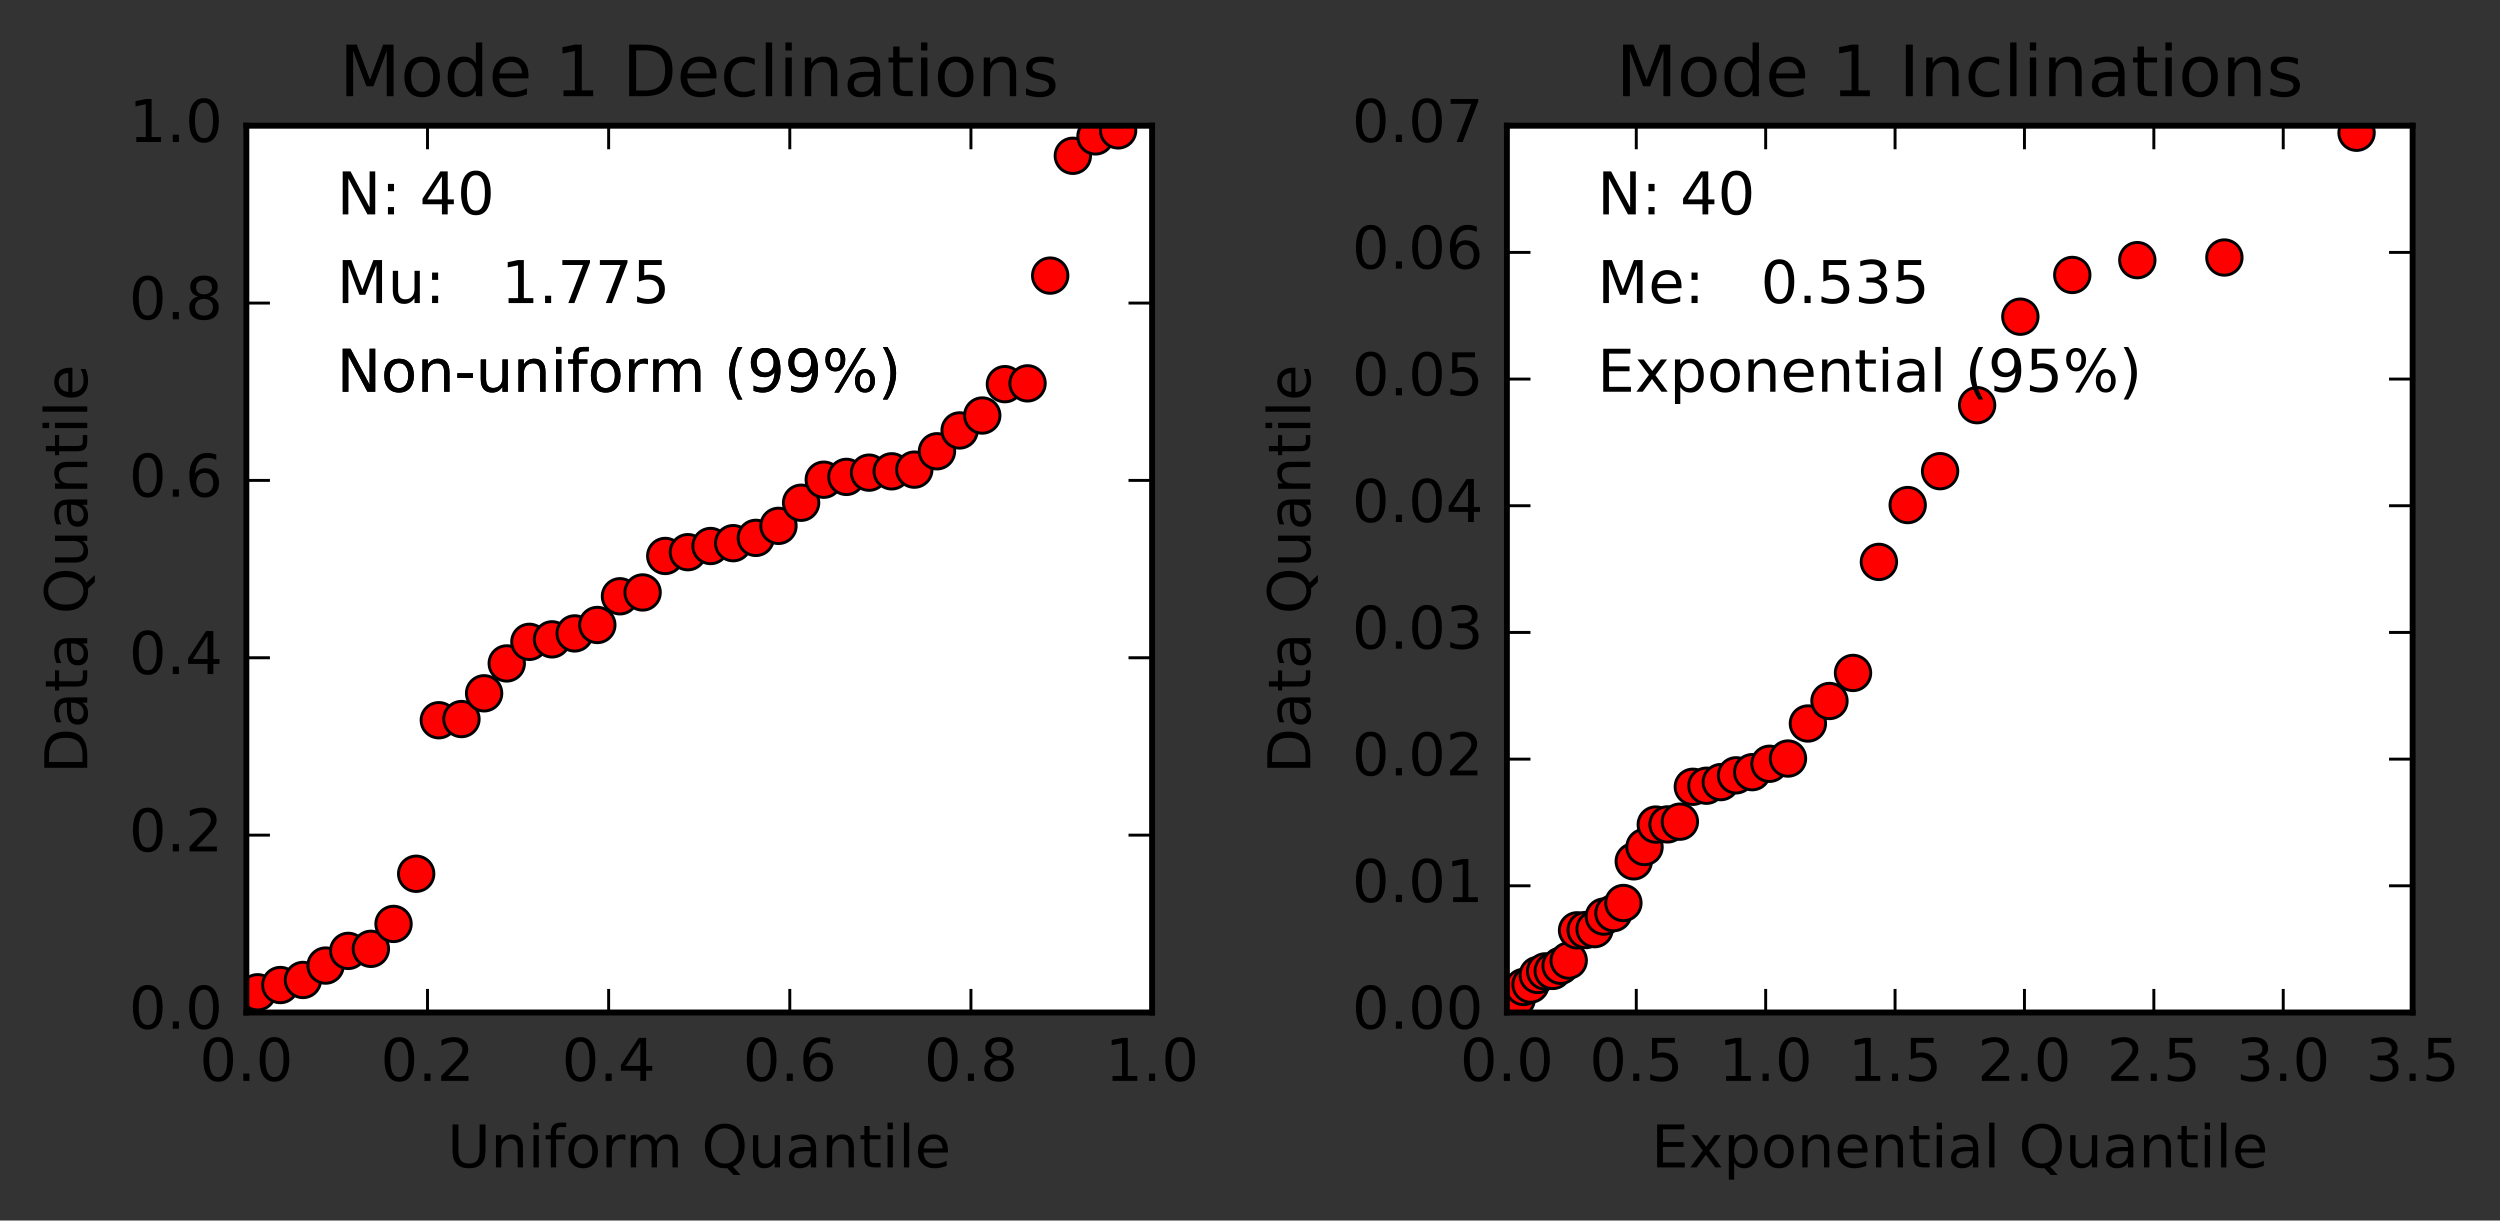 <?xml version="1.0" encoding="utf-8" standalone="no"?>
<!DOCTYPE svg PUBLIC "-//W3C//DTD SVG 1.1//EN"
  "http://www.w3.org/Graphics/SVG/1.1/DTD/svg11.dtd">
<!-- Created with matplotlib (http://matplotlib.org/) -->
<svg height="207pt" version="1.1" viewBox="0 0 424 207" width="424pt" xmlns="http://www.w3.org/2000/svg" xmlns:xlink="http://www.w3.org/1999/xlink">
 <rect x="0" y="0" width="424" height="207" fill="#333333" stroke="none"/>
 <defs>
  <style type="text/css">
*{stroke-linecap:butt;stroke-linejoin:round;stroke-miterlimit:100000;}
  </style>
 </defs>
 <g id="figure_1">
  <g id="patch_1">
   <path d="M 0 207.274 
L 424.333 207.274 
L 424.333 0 
L 0 0 
z
" style="fill:none;"/>
  </g>
  <g id="axes_1">
   <g id="patch_2">
    <path d="M 41.781 171.718 
L 195.394 171.718 
L 195.394 21.318 
L 41.781 21.318 
z
" style="fill:#ffffff;"/>
   </g>
   <g id="line2d_1">
    <defs>
     <path d="M 0 3 
C 0.796 3 1.559 2.684 2.121 2.121 
C 2.684 1.559 3 0.796 3 0 
C 3 -0.796 2.684 -1.559 2.121 -2.121 
C 1.559 -2.684 0.796 -3 0 -3 
C -0.796 -3 -1.559 -2.684 -2.121 -2.121 
C -2.684 -1.559 -3 -0.796 -3 0 
C -3 0.796 -2.684 1.559 -2.121 2.121 
C -1.559 2.684 -0.796 3 0 3 
z
" id="m0dc2ec64bc" style="stroke:#000000;stroke-width:0.5;"/>
    </defs>
    <g clip-path="url(#p4d003f97e8)">
     <use style="fill:#ff0000;stroke:#000000;stroke-width:0.5;" x="39.861" xlink:href="#m0dc2ec64bc" y="169.282"/>
     <use style="fill:#ff0000;stroke:#000000;stroke-width:0.5;" x="43.701" xlink:href="#m0dc2ec64bc" y="168.289"/>
     <use style="fill:#ff0000;stroke:#000000;stroke-width:0.5;" x="47.542" xlink:href="#m0dc2ec64bc" y="167.061"/>
     <use style="fill:#ff0000;stroke:#000000;stroke-width:0.5;" x="51.382" xlink:href="#m0dc2ec64bc" y="166.203"/>
     <use style="fill:#ff0000;stroke:#000000;stroke-width:0.5;" x="55.222" xlink:href="#m0dc2ec64bc" y="163.761"/>
     <use style="fill:#ff0000;stroke:#000000;stroke-width:0.5;" x="59.063" xlink:href="#m0dc2ec64bc" y="161.272"/>
     <use style="fill:#ff0000;stroke:#000000;stroke-width:0.5;" x="62.903" xlink:href="#m0dc2ec64bc" y="160.923"/>
     <use style="fill:#ff0000;stroke:#000000;stroke-width:0.5;" x="66.743" xlink:href="#m0dc2ec64bc" y="156.698"/>
     <use style="fill:#ff0000;stroke:#000000;stroke-width:0.5;" x="70.584" xlink:href="#m0dc2ec64bc" y="148.191"/>
     <use style="fill:#ff0000;stroke:#000000;stroke-width:0.5;" x="74.424" xlink:href="#m0dc2ec64bc" y="122.152"/>
     <use style="fill:#ff0000;stroke:#000000;stroke-width:0.5;" x="78.264" xlink:href="#m0dc2ec64bc" y="121.952"/>
     <use style="fill:#ff0000;stroke:#000000;stroke-width:0.5;" x="82.105" xlink:href="#m0dc2ec64bc" y="117.585"/>
     <use style="fill:#ff0000;stroke:#000000;stroke-width:0.5;" x="85.945" xlink:href="#m0dc2ec64bc" y="112.517"/>
     <use style="fill:#ff0000;stroke:#000000;stroke-width:0.5;" x="89.785" xlink:href="#m0dc2ec64bc" y="108.857"/>
     <use style="fill:#ff0000;stroke:#000000;stroke-width:0.5;" x="93.625" xlink:href="#m0dc2ec64bc" y="108.435"/>
     <use style="fill:#ff0000;stroke:#000000;stroke-width:0.5;" x="97.466" xlink:href="#m0dc2ec64bc" y="107.428"/>
     <use style="fill:#ff0000;stroke:#000000;stroke-width:0.5;" x="101.306" xlink:href="#m0dc2ec64bc" y="105.998"/>
     <use style="fill:#ff0000;stroke:#000000;stroke-width:0.5;" x="105.146" xlink:href="#m0dc2ec64bc" y="101.13"/>
     <use style="fill:#ff0000;stroke:#000000;stroke-width:0.5;" x="108.987" xlink:href="#m0dc2ec64bc" y="100.479"/>
     <use style="fill:#ff0000;stroke:#000000;stroke-width:0.5;" x="112.827" xlink:href="#m0dc2ec64bc" y="94.291"/>
     <use style="fill:#ff0000;stroke:#000000;stroke-width:0.5;" x="116.667" xlink:href="#m0dc2ec64bc" y="93.65"/>
     <use style="fill:#ff0000;stroke:#000000;stroke-width:0.5;" x="120.508" xlink:href="#m0dc2ec64bc" y="92.604"/>
     <use style="fill:#ff0000;stroke:#000000;stroke-width:0.5;" x="124.348" xlink:href="#m0dc2ec64bc" y="92.121"/>
     <use style="fill:#ff0000;stroke:#000000;stroke-width:0.5;" x="128.188" xlink:href="#m0dc2ec64bc" y="91.225"/>
     <use style="fill:#ff0000;stroke:#000000;stroke-width:0.5;" x="132.029" xlink:href="#m0dc2ec64bc" y="89.186"/>
     <use style="fill:#ff0000;stroke:#000000;stroke-width:0.5;" x="135.869" xlink:href="#m0dc2ec64bc" y="85.265"/>
     <use style="fill:#ff0000;stroke:#000000;stroke-width:0.5;" x="139.709" xlink:href="#m0dc2ec64bc" y="81.358"/>
     <use style="fill:#ff0000;stroke:#000000;stroke-width:0.5;" x="143.55" xlink:href="#m0dc2ec64bc" y="80.882"/>
     <use style="fill:#ff0000;stroke:#000000;stroke-width:0.5;" x="147.39" xlink:href="#m0dc2ec64bc" y="80.16"/>
     <use style="fill:#ff0000;stroke:#000000;stroke-width:0.5;" x="151.23" xlink:href="#m0dc2ec64bc" y="79.936"/>
     <use style="fill:#ff0000;stroke:#000000;stroke-width:0.5;" x="155.07" xlink:href="#m0dc2ec64bc" y="79.651"/>
     <use style="fill:#ff0000;stroke:#000000;stroke-width:0.5;" x="158.911" xlink:href="#m0dc2ec64bc" y="76.536"/>
     <use style="fill:#ff0000;stroke:#000000;stroke-width:0.5;" x="162.751" xlink:href="#m0dc2ec64bc" y="73.002"/>
     <use style="fill:#ff0000;stroke:#000000;stroke-width:0.5;" x="166.591" xlink:href="#m0dc2ec64bc" y="70.471"/>
     <use style="fill:#ff0000;stroke:#000000;stroke-width:0.5;" x="170.432" xlink:href="#m0dc2ec64bc" y="65.154"/>
     <use style="fill:#ff0000;stroke:#000000;stroke-width:0.5;" x="174.272" xlink:href="#m0dc2ec64bc" y="65.019"/>
     <use style="fill:#ff0000;stroke:#000000;stroke-width:0.5;" x="178.112" xlink:href="#m0dc2ec64bc" y="46.743"/>
     <use style="fill:#ff0000;stroke:#000000;stroke-width:0.5;" x="181.953" xlink:href="#m0dc2ec64bc" y="26.422"/>
     <use style="fill:#ff0000;stroke:#000000;stroke-width:0.5;" x="185.793" xlink:href="#m0dc2ec64bc" y="23.133"/>
     <use style="fill:#ff0000;stroke:#000000;stroke-width:0.5;" x="189.633" xlink:href="#m0dc2ec64bc" y="22.115"/>
    </g>
   </g>
   <g id="patch_3">
    <path d="M 41.781 21.318 
L 195.394 21.318 
" style="fill:none;stroke:#000000;stroke-linecap:square;stroke-linejoin:miter;"/>
   </g>
   <g id="patch_4">
    <path d="M 195.394 171.718 
L 195.394 21.318 
" style="fill:none;stroke:#000000;stroke-linecap:square;stroke-linejoin:miter;"/>
   </g>
   <g id="patch_5">
    <path d="M 41.781 171.718 
L 195.394 171.718 
" style="fill:none;stroke:#000000;stroke-linecap:square;stroke-linejoin:miter;"/>
   </g>
   <g id="patch_6">
    <path d="M 41.781 171.718 
L 41.781 21.318 
" style="fill:none;stroke:#000000;stroke-linecap:square;stroke-linejoin:miter;"/>
   </g>
   <g id="matplotlib.axis_1">
    <g id="xtick_1">
     <g id="line2d_2">
      <defs>
       <path d="M 0 0 
L 0 -4 
" id="m7af2b5dcc2" style="stroke:#000000;stroke-width:0.5;"/>
      </defs>
      <g>
       <use style="stroke:#000000;stroke-width:0.5;" x="41.781" xlink:href="#m7af2b5dcc2" y="171.718"/>
      </g>
     </g>
     <g id="line2d_3">
      <defs>
       <path d="M 0 0 
L 0 4 
" id="m68ba3d06a8" style="stroke:#000000;stroke-width:0.5;"/>
      </defs>
      <g>
       <use style="stroke:#000000;stroke-width:0.5;" x="41.781" xlink:href="#m68ba3d06a8" y="21.318"/>
      </g>
     </g>
     <g id="text_1">
      <!-- 0.0 -->
      <defs>
       <path d="M 31.781 66.406 
Q 24.172 66.406 20.328 58.906 
Q 16.5 51.422 16.5 36.375 
Q 16.5 21.391 20.328 13.891 
Q 24.172 6.391 31.781 6.391 
Q 39.453 6.391 43.281 13.891 
Q 47.125 21.391 47.125 36.375 
Q 47.125 51.422 43.281 58.906 
Q 39.453 66.406 31.781 66.406 
M 31.781 74.219 
Q 44.047 74.219 50.516 64.516 
Q 56.984 54.828 56.984 36.375 
Q 56.984 17.969 50.516 8.266 
Q 44.047 -1.422 31.781 -1.422 
Q 19.531 -1.422 13.062 8.266 
Q 6.594 17.969 6.594 36.375 
Q 6.594 54.828 13.062 64.516 
Q 19.531 74.219 31.781 74.219 
" id="BitstreamVeraSans-Roman-30"/>
       <path d="M 10.688 12.406 
L 21 12.406 
L 21 0 
L 10.688 0 
z
" id="BitstreamVeraSans-Roman-2e"/>
      </defs>
      <g transform="translate(33.83 183.317)scale(0.1 -0.1)">
       <use xlink:href="#BitstreamVeraSans-Roman-30"/>
       <use x="63.623" xlink:href="#BitstreamVeraSans-Roman-2e"/>
       <use x="95.41" xlink:href="#BitstreamVeraSans-Roman-30"/>
      </g>
     </g>
    </g>
    <g id="xtick_2">
     <g id="line2d_4">
      <g>
       <use style="stroke:#000000;stroke-width:0.5;" x="72.504" xlink:href="#m7af2b5dcc2" y="171.718"/>
      </g>
     </g>
     <g id="line2d_5">
      <g>
       <use style="stroke:#000000;stroke-width:0.5;" x="72.504" xlink:href="#m68ba3d06a8" y="21.318"/>
      </g>
     </g>
     <g id="text_2">
      <!-- 0.2 -->
      <defs>
       <path d="M 19.188 8.297 
L 53.609 8.297 
L 53.609 0 
L 7.328 0 
L 7.328 8.297 
Q 12.938 14.109 22.625 23.891 
Q 32.328 33.688 34.812 36.531 
Q 39.547 41.844 41.422 45.531 
Q 43.312 49.219 43.312 52.781 
Q 43.312 58.594 39.234 62.25 
Q 35.156 65.922 28.609 65.922 
Q 23.969 65.922 18.812 64.312 
Q 13.672 62.703 7.812 59.422 
L 7.812 69.391 
Q 13.766 71.781 18.938 73 
Q 24.125 74.219 28.422 74.219 
Q 39.75 74.219 46.484 68.547 
Q 53.219 62.891 53.219 53.422 
Q 53.219 48.922 51.531 44.891 
Q 49.859 40.875 45.406 35.406 
Q 44.188 33.984 37.641 27.219 
Q 31.109 20.453 19.188 8.297 
" id="BitstreamVeraSans-Roman-32"/>
      </defs>
      <g transform="translate(64.552 183.317)scale(0.1 -0.1)">
       <use xlink:href="#BitstreamVeraSans-Roman-30"/>
       <use x="63.623" xlink:href="#BitstreamVeraSans-Roman-2e"/>
       <use x="95.41" xlink:href="#BitstreamVeraSans-Roman-32"/>
      </g>
     </g>
    </g>
    <g id="xtick_3">
     <g id="line2d_6">
      <g>
       <use style="stroke:#000000;stroke-width:0.5;" x="103.226" xlink:href="#m7af2b5dcc2" y="171.718"/>
      </g>
     </g>
     <g id="line2d_7">
      <g>
       <use style="stroke:#000000;stroke-width:0.5;" x="103.226" xlink:href="#m68ba3d06a8" y="21.318"/>
      </g>
     </g>
     <g id="text_3">
      <!-- 0.4 -->
      <defs>
       <path d="M 37.797 64.312 
L 12.891 25.391 
L 37.797 25.391 
z
M 35.203 72.906 
L 47.609 72.906 
L 47.609 25.391 
L 58.016 25.391 
L 58.016 17.188 
L 47.609 17.188 
L 47.609 0 
L 37.797 0 
L 37.797 17.188 
L 4.891 17.188 
L 4.891 26.703 
z
" id="BitstreamVeraSans-Roman-34"/>
      </defs>
      <g transform="translate(95.275 183.317)scale(0.1 -0.1)">
       <use xlink:href="#BitstreamVeraSans-Roman-30"/>
       <use x="63.623" xlink:href="#BitstreamVeraSans-Roman-2e"/>
       <use x="95.41" xlink:href="#BitstreamVeraSans-Roman-34"/>
      </g>
     </g>
    </g>
    <g id="xtick_4">
     <g id="line2d_8">
      <g>
       <use style="stroke:#000000;stroke-width:0.5;" x="133.949" xlink:href="#m7af2b5dcc2" y="171.718"/>
      </g>
     </g>
     <g id="line2d_9">
      <g>
       <use style="stroke:#000000;stroke-width:0.5;" x="133.949" xlink:href="#m68ba3d06a8" y="21.318"/>
      </g>
     </g>
     <g id="text_4">
      <!-- 0.6 -->
      <defs>
       <path d="M 33.016 40.375 
Q 26.375 40.375 22.484 35.828 
Q 18.609 31.297 18.609 23.391 
Q 18.609 15.531 22.484 10.953 
Q 26.375 6.391 33.016 6.391 
Q 39.656 6.391 43.531 10.953 
Q 47.406 15.531 47.406 23.391 
Q 47.406 31.297 43.531 35.828 
Q 39.656 40.375 33.016 40.375 
M 52.594 71.297 
L 52.594 62.312 
Q 48.875 64.062 45.094 64.984 
Q 41.312 65.922 37.594 65.922 
Q 27.828 65.922 22.672 59.328 
Q 17.531 52.734 16.797 39.406 
Q 19.672 43.656 24.016 45.922 
Q 28.375 48.188 33.594 48.188 
Q 44.578 48.188 50.953 41.516 
Q 57.328 34.859 57.328 23.391 
Q 57.328 12.156 50.688 5.359 
Q 44.047 -1.422 33.016 -1.422 
Q 20.359 -1.422 13.672 8.266 
Q 6.984 17.969 6.984 36.375 
Q 6.984 53.656 15.188 63.938 
Q 23.391 74.219 37.203 74.219 
Q 40.922 74.219 44.703 73.484 
Q 48.484 72.75 52.594 71.297 
" id="BitstreamVeraSans-Roman-36"/>
      </defs>
      <g transform="translate(125.997 183.317)scale(0.1 -0.1)">
       <use xlink:href="#BitstreamVeraSans-Roman-30"/>
       <use x="63.623" xlink:href="#BitstreamVeraSans-Roman-2e"/>
       <use x="95.41" xlink:href="#BitstreamVeraSans-Roman-36"/>
      </g>
     </g>
    </g>
    <g id="xtick_5">
     <g id="line2d_10">
      <g>
       <use style="stroke:#000000;stroke-width:0.5;" x="164.671" xlink:href="#m7af2b5dcc2" y="171.718"/>
      </g>
     </g>
     <g id="line2d_11">
      <g>
       <use style="stroke:#000000;stroke-width:0.5;" x="164.671" xlink:href="#m68ba3d06a8" y="21.318"/>
      </g>
     </g>
     <g id="text_5">
      <!-- 0.8 -->
      <defs>
       <path d="M 31.781 34.625 
Q 24.75 34.625 20.719 30.859 
Q 16.703 27.094 16.703 20.516 
Q 16.703 13.922 20.719 10.156 
Q 24.75 6.391 31.781 6.391 
Q 38.812 6.391 42.859 10.172 
Q 46.922 13.969 46.922 20.516 
Q 46.922 27.094 42.891 30.859 
Q 38.875 34.625 31.781 34.625 
M 21.922 38.812 
Q 15.578 40.375 12.031 44.719 
Q 8.5 49.078 8.5 55.328 
Q 8.5 64.062 14.719 69.141 
Q 20.953 74.219 31.781 74.219 
Q 42.672 74.219 48.875 69.141 
Q 55.078 64.062 55.078 55.328 
Q 55.078 49.078 51.531 44.719 
Q 48 40.375 41.703 38.812 
Q 48.828 37.156 52.797 32.312 
Q 56.781 27.484 56.781 20.516 
Q 56.781 9.906 50.312 4.234 
Q 43.844 -1.422 31.781 -1.422 
Q 19.734 -1.422 13.25 4.234 
Q 6.781 9.906 6.781 20.516 
Q 6.781 27.484 10.781 32.312 
Q 14.797 37.156 21.922 38.812 
M 18.312 54.391 
Q 18.312 48.734 21.844 45.562 
Q 25.391 42.391 31.781 42.391 
Q 38.141 42.391 41.719 45.562 
Q 45.312 48.734 45.312 54.391 
Q 45.312 60.062 41.719 63.234 
Q 38.141 66.406 31.781 66.406 
Q 25.391 66.406 21.844 63.234 
Q 18.312 60.062 18.312 54.391 
" id="BitstreamVeraSans-Roman-38"/>
      </defs>
      <g transform="translate(156.72 183.317)scale(0.1 -0.1)">
       <use xlink:href="#BitstreamVeraSans-Roman-30"/>
       <use x="63.623" xlink:href="#BitstreamVeraSans-Roman-2e"/>
       <use x="95.41" xlink:href="#BitstreamVeraSans-Roman-38"/>
      </g>
     </g>
    </g>
    <g id="xtick_6">
     <g id="line2d_12">
      <g>
       <use style="stroke:#000000;stroke-width:0.5;" x="195.394" xlink:href="#m7af2b5dcc2" y="171.718"/>
      </g>
     </g>
     <g id="line2d_13">
      <g>
       <use style="stroke:#000000;stroke-width:0.5;" x="195.394" xlink:href="#m68ba3d06a8" y="21.318"/>
      </g>
     </g>
     <g id="text_6">
      <!-- 1.0 -->
      <defs>
       <path d="M 12.406 8.297 
L 28.516 8.297 
L 28.516 63.922 
L 10.984 60.406 
L 10.984 69.391 
L 28.422 72.906 
L 38.281 72.906 
L 38.281 8.297 
L 54.391 8.297 
L 54.391 0 
L 12.406 0 
z
" id="BitstreamVeraSans-Roman-31"/>
      </defs>
      <g transform="translate(187.442 183.317)scale(0.1 -0.1)">
       <use xlink:href="#BitstreamVeraSans-Roman-31"/>
       <use x="63.623" xlink:href="#BitstreamVeraSans-Roman-2e"/>
       <use x="95.41" xlink:href="#BitstreamVeraSans-Roman-30"/>
      </g>
     </g>
    </g>
    <g id="text_7">
     <!-- Uniform Quantile -->
     <defs>
      <path id="BitstreamVeraSans-Roman-20"/>
      <path d="M 8.5 21.578 
L 8.5 54.688 
L 17.484 54.688 
L 17.484 21.922 
Q 17.484 14.156 20.5 10.266 
Q 23.531 6.391 29.594 6.391 
Q 36.859 6.391 41.078 11.031 
Q 45.312 15.672 45.312 23.688 
L 45.312 54.688 
L 54.297 54.688 
L 54.297 0 
L 45.312 0 
L 45.312 8.406 
Q 42.047 3.422 37.719 1 
Q 33.406 -1.422 27.688 -1.422 
Q 18.266 -1.422 13.375 4.438 
Q 8.5 10.297 8.5 21.578 
" id="BitstreamVeraSans-Roman-75"/>
      <path d="M 54.891 33.016 
L 54.891 0 
L 45.906 0 
L 45.906 32.719 
Q 45.906 40.484 42.875 44.328 
Q 39.844 48.188 33.797 48.188 
Q 26.516 48.188 22.312 43.547 
Q 18.109 38.922 18.109 30.906 
L 18.109 0 
L 9.078 0 
L 9.078 54.688 
L 18.109 54.688 
L 18.109 46.188 
Q 21.344 51.125 25.703 53.562 
Q 30.078 56 35.797 56 
Q 45.219 56 50.047 50.172 
Q 54.891 44.344 54.891 33.016 
" id="BitstreamVeraSans-Roman-6e"/>
      <path d="M 52 44.188 
Q 55.375 50.25 60.062 53.125 
Q 64.75 56 71.094 56 
Q 79.641 56 84.281 50.016 
Q 88.922 44.047 88.922 33.016 
L 88.922 0 
L 79.891 0 
L 79.891 32.719 
Q 79.891 40.578 77.094 44.375 
Q 74.312 48.188 68.609 48.188 
Q 61.625 48.188 57.562 43.547 
Q 53.516 38.922 53.516 30.906 
L 53.516 0 
L 44.484 0 
L 44.484 32.719 
Q 44.484 40.625 41.703 44.406 
Q 38.922 48.188 33.109 48.188 
Q 26.219 48.188 22.156 43.531 
Q 18.109 38.875 18.109 30.906 
L 18.109 0 
L 9.078 0 
L 9.078 54.688 
L 18.109 54.688 
L 18.109 46.188 
Q 21.188 51.219 25.484 53.609 
Q 29.781 56 35.688 56 
Q 41.656 56 45.828 52.969 
Q 50 49.953 52 44.188 
" id="BitstreamVeraSans-Roman-6d"/>
      <path d="M 30.609 48.391 
Q 23.391 48.391 19.188 42.75 
Q 14.984 37.109 14.984 27.297 
Q 14.984 17.484 19.156 11.844 
Q 23.344 6.203 30.609 6.203 
Q 37.797 6.203 41.984 11.859 
Q 46.188 17.531 46.188 27.297 
Q 46.188 37.016 41.984 42.703 
Q 37.797 48.391 30.609 48.391 
M 30.609 56 
Q 42.328 56 49.016 48.375 
Q 55.719 40.766 55.719 27.297 
Q 55.719 13.875 49.016 6.219 
Q 42.328 -1.422 30.609 -1.422 
Q 18.844 -1.422 12.172 6.219 
Q 5.516 13.875 5.516 27.297 
Q 5.516 40.766 12.172 48.375 
Q 18.844 56 30.609 56 
" id="BitstreamVeraSans-Roman-6f"/>
      <path d="M 9.422 75.984 
L 18.406 75.984 
L 18.406 0 
L 9.422 0 
z
" id="BitstreamVeraSans-Roman-6c"/>
      <path d="M 39.406 66.219 
Q 28.656 66.219 22.328 58.203 
Q 16.016 50.203 16.016 36.375 
Q 16.016 22.609 22.328 14.594 
Q 28.656 6.594 39.406 6.594 
Q 50.141 6.594 56.422 14.594 
Q 62.703 22.609 62.703 36.375 
Q 62.703 50.203 56.422 58.203 
Q 50.141 66.219 39.406 66.219 
M 53.219 1.312 
L 66.219 -12.891 
L 54.297 -12.891 
L 43.5 -1.219 
Q 41.891 -1.312 41.031 -1.359 
Q 40.188 -1.422 39.406 -1.422 
Q 24.031 -1.422 14.812 8.859 
Q 5.609 19.141 5.609 36.375 
Q 5.609 53.656 14.812 63.938 
Q 24.031 74.219 39.406 74.219 
Q 54.734 74.219 63.906 63.938 
Q 73.094 53.656 73.094 36.375 
Q 73.094 23.688 67.984 14.641 
Q 62.891 5.609 53.219 1.312 
" id="BitstreamVeraSans-Roman-51"/>
      <path d="M 9.422 54.688 
L 18.406 54.688 
L 18.406 0 
L 9.422 0 
z
M 9.422 75.984 
L 18.406 75.984 
L 18.406 64.594 
L 9.422 64.594 
z
" id="BitstreamVeraSans-Roman-69"/>
      <path d="M 8.688 72.906 
L 18.609 72.906 
L 18.609 28.609 
Q 18.609 16.891 22.844 11.734 
Q 27.094 6.594 36.625 6.594 
Q 46.094 6.594 50.344 11.734 
Q 54.594 16.891 54.594 28.609 
L 54.594 72.906 
L 64.5 72.906 
L 64.5 27.391 
Q 64.5 13.141 57.438 5.859 
Q 50.391 -1.422 36.625 -1.422 
Q 22.797 -1.422 15.734 5.859 
Q 8.688 13.141 8.688 27.391 
z
" id="BitstreamVeraSans-Roman-55"/>
      <path d="M 56.203 29.594 
L 56.203 25.203 
L 14.891 25.203 
Q 15.484 15.922 20.484 11.062 
Q 25.484 6.203 34.422 6.203 
Q 39.594 6.203 44.453 7.469 
Q 49.312 8.734 54.109 11.281 
L 54.109 2.781 
Q 49.266 0.734 44.188 -0.344 
Q 39.109 -1.422 33.891 -1.422 
Q 20.797 -1.422 13.156 6.188 
Q 5.516 13.812 5.516 26.812 
Q 5.516 40.234 12.766 48.109 
Q 20.016 56 32.328 56 
Q 43.359 56 49.781 48.891 
Q 56.203 41.797 56.203 29.594 
M 47.219 32.234 
Q 47.125 39.594 43.094 43.984 
Q 39.062 48.391 32.422 48.391 
Q 24.906 48.391 20.391 44.141 
Q 15.875 39.891 15.188 32.172 
z
" id="BitstreamVeraSans-Roman-65"/>
      <path d="M 34.281 27.484 
Q 23.391 27.484 19.188 25 
Q 14.984 22.516 14.984 16.5 
Q 14.984 11.719 18.141 8.906 
Q 21.297 6.109 26.703 6.109 
Q 34.188 6.109 38.703 11.406 
Q 43.219 16.703 43.219 25.484 
L 43.219 27.484 
z
M 52.203 31.203 
L 52.203 0 
L 43.219 0 
L 43.219 8.297 
Q 40.141 3.328 35.547 0.953 
Q 30.953 -1.422 24.312 -1.422 
Q 15.922 -1.422 10.953 3.297 
Q 6 8.016 6 15.922 
Q 6 25.141 12.172 29.828 
Q 18.359 34.516 30.609 34.516 
L 43.219 34.516 
L 43.219 35.406 
Q 43.219 41.609 39.141 45 
Q 35.062 48.391 27.688 48.391 
Q 23 48.391 18.547 47.266 
Q 14.109 46.141 10.016 43.891 
L 10.016 52.203 
Q 14.938 54.109 19.578 55.047 
Q 24.219 56 28.609 56 
Q 40.484 56 46.344 49.844 
Q 52.203 43.703 52.203 31.203 
" id="BitstreamVeraSans-Roman-61"/>
      <path d="M 37.109 75.984 
L 37.109 68.5 
L 28.516 68.5 
Q 23.688 68.5 21.797 66.547 
Q 19.922 64.594 19.922 59.516 
L 19.922 54.688 
L 34.719 54.688 
L 34.719 47.703 
L 19.922 47.703 
L 19.922 0 
L 10.891 0 
L 10.891 47.703 
L 2.297 47.703 
L 2.297 54.688 
L 10.891 54.688 
L 10.891 58.5 
Q 10.891 67.625 15.141 71.797 
Q 19.391 75.984 28.609 75.984 
z
" id="BitstreamVeraSans-Roman-66"/>
      <path d="M 41.109 46.297 
Q 39.594 47.172 37.812 47.578 
Q 36.031 48 33.891 48 
Q 26.266 48 22.188 43.047 
Q 18.109 38.094 18.109 28.812 
L 18.109 0 
L 9.078 0 
L 9.078 54.688 
L 18.109 54.688 
L 18.109 46.188 
Q 20.953 51.172 25.484 53.578 
Q 30.031 56 36.531 56 
Q 37.453 56 38.578 55.875 
Q 39.703 55.766 41.062 55.516 
z
" id="BitstreamVeraSans-Roman-72"/>
      <path d="M 18.312 70.219 
L 18.312 54.688 
L 36.812 54.688 
L 36.812 47.703 
L 18.312 47.703 
L 18.312 18.016 
Q 18.312 11.328 20.141 9.422 
Q 21.969 7.516 27.594 7.516 
L 36.812 7.516 
L 36.812 0 
L 27.594 0 
Q 17.188 0 13.234 3.875 
Q 9.281 7.766 9.281 18.016 
L 9.281 47.703 
L 2.688 47.703 
L 2.688 54.688 
L 9.281 54.688 
L 9.281 70.219 
z
" id="BitstreamVeraSans-Roman-74"/>
     </defs>
     <g transform="translate(75.884 197.995)scale(0.1 -0.1)">
      <use xlink:href="#BitstreamVeraSans-Roman-55"/>
      <use x="73.193" xlink:href="#BitstreamVeraSans-Roman-6e"/>
      <use x="136.572" xlink:href="#BitstreamVeraSans-Roman-69"/>
      <use x="164.355" xlink:href="#BitstreamVeraSans-Roman-66"/>
      <use x="199.561" xlink:href="#BitstreamVeraSans-Roman-6f"/>
      <use x="260.742" xlink:href="#BitstreamVeraSans-Roman-72"/>
      <use x="301.84" xlink:href="#BitstreamVeraSans-Roman-6d"/>
      <use x="399.252" xlink:href="#BitstreamVeraSans-Roman-20"/>
      <use x="431.039" xlink:href="#BitstreamVeraSans-Roman-51"/>
      <use x="509.75" xlink:href="#BitstreamVeraSans-Roman-75"/>
      <use x="573.129" xlink:href="#BitstreamVeraSans-Roman-61"/>
      <use x="634.408" xlink:href="#BitstreamVeraSans-Roman-6e"/>
      <use x="697.787" xlink:href="#BitstreamVeraSans-Roman-74"/>
      <use x="736.996" xlink:href="#BitstreamVeraSans-Roman-69"/>
      <use x="764.779" xlink:href="#BitstreamVeraSans-Roman-6c"/>
      <use x="792.562" xlink:href="#BitstreamVeraSans-Roman-65"/>
     </g>
    </g>
   </g>
   <g id="matplotlib.axis_2">
    <g id="ytick_1">
     <g id="line2d_14">
      <defs>
       <path d="M 0 0 
L 4 0 
" id="m86c55f08c5" style="stroke:#000000;stroke-width:0.5;"/>
      </defs>
      <g>
       <use style="stroke:#000000;stroke-width:0.5;" x="41.781" xlink:href="#m86c55f08c5" y="171.718"/>
      </g>
     </g>
     <g id="line2d_15">
      <defs>
       <path d="M 0 0 
L -4 0 
" id="maf8e9f3ff1" style="stroke:#000000;stroke-width:0.5;"/>
      </defs>
      <g>
       <use style="stroke:#000000;stroke-width:0.5;" x="195.394" xlink:href="#maf8e9f3ff1" y="171.718"/>
      </g>
     </g>
     <g id="text_8">
      <!-- 0.0 -->
      <g transform="translate(21.878 174.477)scale(0.1 -0.1)">
       <use xlink:href="#BitstreamVeraSans-Roman-30"/>
       <use x="63.623" xlink:href="#BitstreamVeraSans-Roman-2e"/>
       <use x="95.41" xlink:href="#BitstreamVeraSans-Roman-30"/>
      </g>
     </g>
    </g>
    <g id="ytick_2">
     <g id="line2d_16">
      <g>
       <use style="stroke:#000000;stroke-width:0.5;" x="41.781" xlink:href="#m86c55f08c5" y="141.638"/>
      </g>
     </g>
     <g id="line2d_17">
      <g>
       <use style="stroke:#000000;stroke-width:0.5;" x="195.394" xlink:href="#maf8e9f3ff1" y="141.638"/>
      </g>
     </g>
     <g id="text_9">
      <!-- 0.2 -->
      <g transform="translate(21.878 144.398)scale(0.1 -0.1)">
       <use xlink:href="#BitstreamVeraSans-Roman-30"/>
       <use x="63.623" xlink:href="#BitstreamVeraSans-Roman-2e"/>
       <use x="95.41" xlink:href="#BitstreamVeraSans-Roman-32"/>
      </g>
     </g>
    </g>
    <g id="ytick_3">
     <g id="line2d_18">
      <g>
       <use style="stroke:#000000;stroke-width:0.5;" x="41.781" xlink:href="#m86c55f08c5" y="111.558"/>
      </g>
     </g>
     <g id="line2d_19">
      <g>
       <use style="stroke:#000000;stroke-width:0.5;" x="195.394" xlink:href="#maf8e9f3ff1" y="111.558"/>
      </g>
     </g>
     <g id="text_10">
      <!-- 0.4 -->
      <g transform="translate(21.878 114.317)scale(0.1 -0.1)">
       <use xlink:href="#BitstreamVeraSans-Roman-30"/>
       <use x="63.623" xlink:href="#BitstreamVeraSans-Roman-2e"/>
       <use x="95.41" xlink:href="#BitstreamVeraSans-Roman-34"/>
      </g>
     </g>
    </g>
    <g id="ytick_4">
     <g id="line2d_20">
      <g>
       <use style="stroke:#000000;stroke-width:0.5;" x="41.781" xlink:href="#m86c55f08c5" y="81.478"/>
      </g>
     </g>
     <g id="line2d_21">
      <g>
       <use style="stroke:#000000;stroke-width:0.5;" x="195.394" xlink:href="#maf8e9f3ff1" y="81.478"/>
      </g>
     </g>
     <g id="text_11">
      <!-- 0.6 -->
      <g transform="translate(21.878 84.237)scale(0.1 -0.1)">
       <use xlink:href="#BitstreamVeraSans-Roman-30"/>
       <use x="63.623" xlink:href="#BitstreamVeraSans-Roman-2e"/>
       <use x="95.41" xlink:href="#BitstreamVeraSans-Roman-36"/>
      </g>
     </g>
    </g>
    <g id="ytick_5">
     <g id="line2d_22">
      <g>
       <use style="stroke:#000000;stroke-width:0.5;" x="41.781" xlink:href="#m86c55f08c5" y="51.398"/>
      </g>
     </g>
     <g id="line2d_23">
      <g>
       <use style="stroke:#000000;stroke-width:0.5;" x="195.394" xlink:href="#maf8e9f3ff1" y="51.398"/>
      </g>
     </g>
     <g id="text_12">
      <!-- 0.8 -->
      <g transform="translate(21.878 54.157)scale(0.1 -0.1)">
       <use xlink:href="#BitstreamVeraSans-Roman-30"/>
       <use x="63.623" xlink:href="#BitstreamVeraSans-Roman-2e"/>
       <use x="95.41" xlink:href="#BitstreamVeraSans-Roman-38"/>
      </g>
     </g>
    </g>
    <g id="ytick_6">
     <g id="line2d_24">
      <g>
       <use style="stroke:#000000;stroke-width:0.5;" x="41.781" xlink:href="#m86c55f08c5" y="21.318"/>
      </g>
     </g>
     <g id="line2d_25">
      <g>
       <use style="stroke:#000000;stroke-width:0.5;" x="195.394" xlink:href="#maf8e9f3ff1" y="21.318"/>
      </g>
     </g>
     <g id="text_13">
      <!-- 1.0 -->
      <g transform="translate(21.878 24.078)scale(0.1 -0.1)">
       <use xlink:href="#BitstreamVeraSans-Roman-31"/>
       <use x="63.623" xlink:href="#BitstreamVeraSans-Roman-2e"/>
       <use x="95.41" xlink:href="#BitstreamVeraSans-Roman-30"/>
      </g>
     </g>
    </g>
    <g id="text_14">
     <!-- Data Quantile -->
     <defs>
      <path d="M 19.672 64.797 
L 19.672 8.109 
L 31.594 8.109 
Q 46.688 8.109 53.688 14.938 
Q 60.688 21.781 60.688 36.531 
Q 60.688 51.172 53.688 57.984 
Q 46.688 64.797 31.594 64.797 
z
M 9.812 72.906 
L 30.078 72.906 
Q 51.266 72.906 61.172 64.094 
Q 71.094 55.281 71.094 36.531 
Q 71.094 17.672 61.125 8.828 
Q 51.172 0 30.078 0 
L 9.812 0 
z
" id="BitstreamVeraSans-Roman-44"/>
     </defs>
     <g transform="translate(14.798 131.198)rotate(-90.0)scale(0.1 -0.1)">
      <use xlink:href="#BitstreamVeraSans-Roman-44"/>
      <use x="77.002" xlink:href="#BitstreamVeraSans-Roman-61"/>
      <use x="138.281" xlink:href="#BitstreamVeraSans-Roman-74"/>
      <use x="177.49" xlink:href="#BitstreamVeraSans-Roman-61"/>
      <use x="238.77" xlink:href="#BitstreamVeraSans-Roman-20"/>
      <use x="270.557" xlink:href="#BitstreamVeraSans-Roman-51"/>
      <use x="349.268" xlink:href="#BitstreamVeraSans-Roman-75"/>
      <use x="412.646" xlink:href="#BitstreamVeraSans-Roman-61"/>
      <use x="473.926" xlink:href="#BitstreamVeraSans-Roman-6e"/>
      <use x="537.305" xlink:href="#BitstreamVeraSans-Roman-74"/>
      <use x="576.514" xlink:href="#BitstreamVeraSans-Roman-69"/>
      <use x="604.297" xlink:href="#BitstreamVeraSans-Roman-6c"/>
      <use x="632.08" xlink:href="#BitstreamVeraSans-Roman-65"/>
     </g>
    </g>
   </g>
   <g id="text_15">
    <!-- N: 40 -->
    <defs>
     <path d="M 9.812 72.906 
L 23.094 72.906 
L 55.422 11.922 
L 55.422 72.906 
L 64.984 72.906 
L 64.984 0 
L 51.703 0 
L 19.391 60.984 
L 19.391 0 
L 9.812 0 
z
" id="BitstreamVeraSans-Roman-4e"/>
     <path d="M 11.719 12.406 
L 22.016 12.406 
L 22.016 0 
L 11.719 0 
z
M 11.719 51.703 
L 22.016 51.703 
L 22.016 39.312 
L 11.719 39.312 
z
" id="BitstreamVeraSans-Roman-3a"/>
    </defs>
    <g transform="translate(57.142 36.358)scale(0.1 -0.1)">
     <use xlink:href="#BitstreamVeraSans-Roman-4e"/>
     <use x="74.805" xlink:href="#BitstreamVeraSans-Roman-3a"/>
     <use x="108.496" xlink:href="#BitstreamVeraSans-Roman-20"/>
     <use x="140.283" xlink:href="#BitstreamVeraSans-Roman-34"/>
     <use x="203.906" xlink:href="#BitstreamVeraSans-Roman-30"/>
    </g>
   </g>
   <g id="text_16">
    <!-- Mu:   1.775 -->
    <defs>
     <path d="M 9.812 72.906 
L 24.516 72.906 
L 43.109 23.297 
L 61.812 72.906 
L 76.516 72.906 
L 76.516 0 
L 66.891 0 
L 66.891 64.016 
L 48.094 14.016 
L 38.188 14.016 
L 19.391 64.016 
L 19.391 0 
L 9.812 0 
z
" id="BitstreamVeraSans-Roman-4d"/>
     <path d="M 8.203 72.906 
L 55.078 72.906 
L 55.078 68.703 
L 28.609 0 
L 18.312 0 
L 43.219 64.594 
L 8.203 64.594 
z
" id="BitstreamVeraSans-Roman-37"/>
     <path d="M 10.797 72.906 
L 49.516 72.906 
L 49.516 64.594 
L 19.828 64.594 
L 19.828 46.734 
Q 21.969 47.469 24.109 47.828 
Q 26.266 48.188 28.422 48.188 
Q 40.625 48.188 47.75 41.5 
Q 54.891 34.812 54.891 23.391 
Q 54.891 11.625 47.562 5.094 
Q 40.234 -1.422 26.906 -1.422 
Q 22.312 -1.422 17.547 -0.641 
Q 12.797 0.141 7.719 1.703 
L 7.719 11.625 
Q 12.109 9.234 16.797 8.062 
Q 21.484 6.891 26.703 6.891 
Q 35.156 6.891 40.078 11.328 
Q 45.016 15.766 45.016 23.391 
Q 45.016 31 40.078 35.438 
Q 35.156 39.891 26.703 39.891 
Q 22.75 39.891 18.812 39.016 
Q 14.891 38.141 10.797 36.281 
z
" id="BitstreamVeraSans-Roman-35"/>
    </defs>
    <g transform="translate(57.142 51.398)scale(0.1 -0.1)">
     <use xlink:href="#BitstreamVeraSans-Roman-4d"/>
     <use x="86.279" xlink:href="#BitstreamVeraSans-Roman-75"/>
     <use x="149.658" xlink:href="#BitstreamVeraSans-Roman-3a"/>
     <use x="183.35" xlink:href="#BitstreamVeraSans-Roman-20"/>
     <use x="215.137" xlink:href="#BitstreamVeraSans-Roman-20"/>
     <use x="246.924" xlink:href="#BitstreamVeraSans-Roman-20"/>
     <use x="278.711" xlink:href="#BitstreamVeraSans-Roman-31"/>
     <use x="342.334" xlink:href="#BitstreamVeraSans-Roman-2e"/>
     <use x="374.121" xlink:href="#BitstreamVeraSans-Roman-37"/>
     <use x="437.744" xlink:href="#BitstreamVeraSans-Roman-37"/>
     <use x="501.367" xlink:href="#BitstreamVeraSans-Roman-35"/>
    </g>
   </g>
   <g id="text_17">
    <!-- Non-uniform (99%) -->
    <defs>
     <path d="M 8.016 75.875 
L 15.828 75.875 
Q 23.141 64.359 26.781 53.312 
Q 30.422 42.281 30.422 31.391 
Q 30.422 20.453 26.781 9.375 
Q 23.141 -1.703 15.828 -13.188 
L 8.016 -13.188 
Q 14.5 -2 17.703 9.062 
Q 20.906 20.125 20.906 31.391 
Q 20.906 42.672 17.703 53.656 
Q 14.5 64.656 8.016 75.875 
" id="BitstreamVeraSans-Roman-29"/>
     <path d="M 31 75.875 
Q 24.469 64.656 21.281 53.656 
Q 18.109 42.672 18.109 31.391 
Q 18.109 20.125 21.312 9.062 
Q 24.516 -2 31 -13.188 
L 23.188 -13.188 
Q 15.875 -1.703 12.234 9.375 
Q 8.594 20.453 8.594 31.391 
Q 8.594 42.281 12.203 53.312 
Q 15.828 64.359 23.188 75.875 
z
" id="BitstreamVeraSans-Roman-28"/>
     <path d="M 10.984 1.516 
L 10.984 10.5 
Q 14.703 8.734 18.5 7.812 
Q 22.312 6.891 25.984 6.891 
Q 35.75 6.891 40.891 13.453 
Q 46.047 20.016 46.781 33.406 
Q 43.953 29.203 39.594 26.953 
Q 35.25 24.703 29.984 24.703 
Q 19.047 24.703 12.672 31.312 
Q 6.297 37.938 6.297 49.422 
Q 6.297 60.641 12.938 67.422 
Q 19.578 74.219 30.609 74.219 
Q 43.266 74.219 49.922 64.516 
Q 56.594 54.828 56.594 36.375 
Q 56.594 19.141 48.406 8.859 
Q 40.234 -1.422 26.422 -1.422 
Q 22.703 -1.422 18.891 -0.688 
Q 15.094 0.047 10.984 1.516 
M 30.609 32.422 
Q 37.25 32.422 41.125 36.953 
Q 45.016 41.5 45.016 49.422 
Q 45.016 57.281 41.125 61.844 
Q 37.25 66.406 30.609 66.406 
Q 23.969 66.406 20.094 61.844 
Q 16.219 57.281 16.219 49.422 
Q 16.219 41.5 20.094 36.953 
Q 23.969 32.422 30.609 32.422 
" id="BitstreamVeraSans-Roman-39"/>
     <path d="M 72.703 32.078 
Q 68.453 32.078 66.031 28.469 
Q 63.625 24.859 63.625 18.406 
Q 63.625 12.062 66.031 8.422 
Q 68.453 4.781 72.703 4.781 
Q 76.859 4.781 79.266 8.422 
Q 81.688 12.062 81.688 18.406 
Q 81.688 24.812 79.266 28.438 
Q 76.859 32.078 72.703 32.078 
M 72.703 38.281 
Q 80.422 38.281 84.953 32.906 
Q 89.5 27.547 89.5 18.406 
Q 89.5 9.281 84.938 3.922 
Q 80.375 -1.422 72.703 -1.422 
Q 64.891 -1.422 60.344 3.922 
Q 55.812 9.281 55.812 18.406 
Q 55.812 27.594 60.375 32.938 
Q 64.938 38.281 72.703 38.281 
M 22.312 68.016 
Q 18.109 68.016 15.688 64.375 
Q 13.281 60.75 13.281 54.391 
Q 13.281 47.953 15.672 44.328 
Q 18.062 40.719 22.312 40.719 
Q 26.562 40.719 28.969 44.328 
Q 31.391 47.953 31.391 54.391 
Q 31.391 60.688 28.953 64.344 
Q 26.516 68.016 22.312 68.016 
M 66.406 74.219 
L 74.219 74.219 
L 28.609 -1.422 
L 20.797 -1.422 
z
M 22.312 74.219 
Q 30.031 74.219 34.609 68.875 
Q 39.203 63.531 39.203 54.391 
Q 39.203 45.172 34.641 39.844 
Q 30.078 34.516 22.312 34.516 
Q 14.547 34.516 10.031 39.859 
Q 5.516 45.219 5.516 54.391 
Q 5.516 63.484 10.047 68.844 
Q 14.594 74.219 22.312 74.219 
" id="BitstreamVeraSans-Roman-25"/>
     <path d="M 4.891 31.391 
L 31.203 31.391 
L 31.203 23.391 
L 4.891 23.391 
z
" id="BitstreamVeraSans-Roman-2d"/>
    </defs>
    <g transform="translate(57.142 66.438)scale(0.1 -0.1)">
     <use xlink:href="#BitstreamVeraSans-Roman-4e"/>
     <use x="74.805" xlink:href="#BitstreamVeraSans-Roman-6f"/>
     <use x="135.986" xlink:href="#BitstreamVeraSans-Roman-6e"/>
     <use x="199.365" xlink:href="#BitstreamVeraSans-Roman-2d"/>
     <use x="235.449" xlink:href="#BitstreamVeraSans-Roman-75"/>
     <use x="298.828" xlink:href="#BitstreamVeraSans-Roman-6e"/>
     <use x="362.207" xlink:href="#BitstreamVeraSans-Roman-69"/>
     <use x="389.99" xlink:href="#BitstreamVeraSans-Roman-66"/>
     <use x="425.195" xlink:href="#BitstreamVeraSans-Roman-6f"/>
     <use x="486.377" xlink:href="#BitstreamVeraSans-Roman-72"/>
     <use x="527.475" xlink:href="#BitstreamVeraSans-Roman-6d"/>
     <use x="624.887" xlink:href="#BitstreamVeraSans-Roman-20"/>
     <use x="656.674" xlink:href="#BitstreamVeraSans-Roman-28"/>
     <use x="695.688" xlink:href="#BitstreamVeraSans-Roman-39"/>
     <use x="759.311" xlink:href="#BitstreamVeraSans-Roman-39"/>
     <use x="822.934" xlink:href="#BitstreamVeraSans-Roman-25"/>
     <use x="917.953" xlink:href="#BitstreamVeraSans-Roman-29"/>
    </g>
   </g>
   <g id="text_18">
    <!-- Non-uniform (99%) -->
    <g transform="translate(57.142 66.438)scale(0.1 -0.1)">
     <use xlink:href="#BitstreamVeraSans-Roman-4e"/>
     <use x="74.805" xlink:href="#BitstreamVeraSans-Roman-6f"/>
     <use x="135.986" xlink:href="#BitstreamVeraSans-Roman-6e"/>
     <use x="199.365" xlink:href="#BitstreamVeraSans-Roman-2d"/>
     <use x="235.449" xlink:href="#BitstreamVeraSans-Roman-75"/>
     <use x="298.828" xlink:href="#BitstreamVeraSans-Roman-6e"/>
     <use x="362.207" xlink:href="#BitstreamVeraSans-Roman-69"/>
     <use x="389.99" xlink:href="#BitstreamVeraSans-Roman-66"/>
     <use x="425.195" xlink:href="#BitstreamVeraSans-Roman-6f"/>
     <use x="486.377" xlink:href="#BitstreamVeraSans-Roman-72"/>
     <use x="527.475" xlink:href="#BitstreamVeraSans-Roman-6d"/>
     <use x="624.887" xlink:href="#BitstreamVeraSans-Roman-20"/>
     <use x="656.674" xlink:href="#BitstreamVeraSans-Roman-28"/>
     <use x="695.688" xlink:href="#BitstreamVeraSans-Roman-39"/>
     <use x="759.311" xlink:href="#BitstreamVeraSans-Roman-39"/>
     <use x="822.934" xlink:href="#BitstreamVeraSans-Roman-25"/>
     <use x="917.953" xlink:href="#BitstreamVeraSans-Roman-29"/>
    </g>
   </g>
   <g id="text_19">
    <!-- Mode 1 Declinations -->
    <defs>
     <path d="M 45.406 46.391 
L 45.406 75.984 
L 54.391 75.984 
L 54.391 0 
L 45.406 0 
L 45.406 8.203 
Q 42.578 3.328 38.25 0.953 
Q 33.938 -1.422 27.875 -1.422 
Q 17.969 -1.422 11.734 6.484 
Q 5.516 14.406 5.516 27.297 
Q 5.516 40.188 11.734 48.094 
Q 17.969 56 27.875 56 
Q 33.938 56 38.25 53.625 
Q 42.578 51.266 45.406 46.391 
M 14.797 27.297 
Q 14.797 17.391 18.875 11.75 
Q 22.953 6.109 30.078 6.109 
Q 37.203 6.109 41.297 11.75 
Q 45.406 17.391 45.406 27.297 
Q 45.406 37.203 41.297 42.844 
Q 37.203 48.484 30.078 48.484 
Q 22.953 48.484 18.875 42.844 
Q 14.797 37.203 14.797 27.297 
" id="BitstreamVeraSans-Roman-64"/>
     <path d="M 44.281 53.078 
L 44.281 44.578 
Q 40.484 46.531 36.375 47.5 
Q 32.281 48.484 27.875 48.484 
Q 21.188 48.484 17.844 46.438 
Q 14.5 44.391 14.5 40.281 
Q 14.5 37.156 16.891 35.375 
Q 19.281 33.594 26.516 31.984 
L 29.594 31.297 
Q 39.156 29.25 43.188 25.516 
Q 47.219 21.781 47.219 15.094 
Q 47.219 7.469 41.188 3.016 
Q 35.156 -1.422 24.609 -1.422 
Q 20.219 -1.422 15.453 -0.562 
Q 10.688 0.297 5.422 2 
L 5.422 11.281 
Q 10.406 8.688 15.234 7.391 
Q 20.062 6.109 24.812 6.109 
Q 31.156 6.109 34.562 8.281 
Q 37.984 10.453 37.984 14.406 
Q 37.984 18.062 35.516 20.016 
Q 33.062 21.969 24.703 23.781 
L 21.578 24.516 
Q 13.234 26.266 9.516 29.906 
Q 5.812 33.547 5.812 39.891 
Q 5.812 47.609 11.281 51.797 
Q 16.75 56 26.812 56 
Q 31.781 56 36.172 55.266 
Q 40.578 54.547 44.281 53.078 
" id="BitstreamVeraSans-Roman-73"/>
     <path d="M 48.781 52.594 
L 48.781 44.188 
Q 44.969 46.297 41.141 47.344 
Q 37.312 48.391 33.406 48.391 
Q 24.656 48.391 19.812 42.844 
Q 14.984 37.312 14.984 27.297 
Q 14.984 17.281 19.812 11.734 
Q 24.656 6.203 33.406 6.203 
Q 37.312 6.203 41.141 7.25 
Q 44.969 8.297 48.781 10.406 
L 48.781 2.094 
Q 45.016 0.344 40.984 -0.531 
Q 36.969 -1.422 32.422 -1.422 
Q 20.062 -1.422 12.781 6.344 
Q 5.516 14.109 5.516 27.297 
Q 5.516 40.672 12.859 48.328 
Q 20.219 56 33.016 56 
Q 37.156 56 41.109 55.141 
Q 45.062 54.297 48.781 52.594 
" id="BitstreamVeraSans-Roman-63"/>
    </defs>
    <g transform="translate(57.565 16.318)scale(0.12 -0.12)">
     <use xlink:href="#BitstreamVeraSans-Roman-4d"/>
     <use x="86.279" xlink:href="#BitstreamVeraSans-Roman-6f"/>
     <use x="147.461" xlink:href="#BitstreamVeraSans-Roman-64"/>
     <use x="210.938" xlink:href="#BitstreamVeraSans-Roman-65"/>
     <use x="272.461" xlink:href="#BitstreamVeraSans-Roman-20"/>
     <use x="304.248" xlink:href="#BitstreamVeraSans-Roman-31"/>
     <use x="367.871" xlink:href="#BitstreamVeraSans-Roman-20"/>
     <use x="399.658" xlink:href="#BitstreamVeraSans-Roman-44"/>
     <use x="476.66" xlink:href="#BitstreamVeraSans-Roman-65"/>
     <use x="538.184" xlink:href="#BitstreamVeraSans-Roman-63"/>
     <use x="593.164" xlink:href="#BitstreamVeraSans-Roman-6c"/>
     <use x="620.947" xlink:href="#BitstreamVeraSans-Roman-69"/>
     <use x="648.73" xlink:href="#BitstreamVeraSans-Roman-6e"/>
     <use x="712.109" xlink:href="#BitstreamVeraSans-Roman-61"/>
     <use x="773.389" xlink:href="#BitstreamVeraSans-Roman-74"/>
     <use x="812.598" xlink:href="#BitstreamVeraSans-Roman-69"/>
     <use x="840.381" xlink:href="#BitstreamVeraSans-Roman-6f"/>
     <use x="901.562" xlink:href="#BitstreamVeraSans-Roman-6e"/>
     <use x="964.941" xlink:href="#BitstreamVeraSans-Roman-73"/>
    </g>
   </g>
  </g>
  <g id="axes_2">
   <g id="patch_7">
    <path d="M 255.569 171.718 
L 409.181 171.718 
L 409.181 21.318 
L 255.569 21.318 
z
" style="fill:#ffffff;"/>
   </g>
   <g id="line2d_26">
    <g clip-path="url(#pcc1780def1)">
     <use style="fill:#ff0000;stroke:#000000;stroke-width:0.5;" x="255.024" xlink:href="#m0dc2ec64bc" y="170.897"/>
     <use style="fill:#ff0000;stroke:#000000;stroke-width:0.5;" x="256.121" xlink:href="#m0dc2ec64bc" y="170.474"/>
     <use style="fill:#ff0000;stroke:#000000;stroke-width:0.5;" x="257.246" xlink:href="#m0dc2ec64bc" y="169.422"/>
     <use style="fill:#ff0000;stroke:#000000;stroke-width:0.5;" x="258.401" xlink:href="#m0dc2ec64bc" y="167.387"/>
     <use style="fill:#ff0000;stroke:#000000;stroke-width:0.5;" x="259.588" xlink:href="#m0dc2ec64bc" y="166.977"/>
     <use style="fill:#ff0000;stroke:#000000;stroke-width:0.5;" x="260.807" xlink:href="#m0dc2ec64bc" y="165.354"/>
     <use style="fill:#ff0000;stroke:#000000;stroke-width:0.5;" x="262.061" xlink:href="#m0dc2ec64bc" y="164.747"/>
     <use style="fill:#ff0000;stroke:#000000;stroke-width:0.5;" x="263.352" xlink:href="#m0dc2ec64bc" y="164.671"/>
     <use style="fill:#ff0000;stroke:#000000;stroke-width:0.5;" x="264.682" xlink:href="#m0dc2ec64bc" y="163.792"/>
     <use style="fill:#ff0000;stroke:#000000;stroke-width:0.5;" x="266.054" xlink:href="#m0dc2ec64bc" y="162.905"/>
     <use style="fill:#ff0000;stroke:#000000;stroke-width:0.5;" x="267.469" xlink:href="#m0dc2ec64bc" y="157.784"/>
     <use style="fill:#ff0000;stroke:#000000;stroke-width:0.5;" x="268.933" xlink:href="#m0dc2ec64bc" y="157.735"/>
     <use style="fill:#ff0000;stroke:#000000;stroke-width:0.5;" x="270.446" xlink:href="#m0dc2ec64bc" y="157.585"/>
     <use style="fill:#ff0000;stroke:#000000;stroke-width:0.5;" x="272.014" xlink:href="#m0dc2ec64bc" y="155.45"/>
     <use style="fill:#ff0000;stroke:#000000;stroke-width:0.5;" x="273.639" xlink:href="#m0dc2ec64bc" y="154.867"/>
     <use style="fill:#ff0000;stroke:#000000;stroke-width:0.5;" x="275.328" xlink:href="#m0dc2ec64bc" y="153.149"/>
     <use style="fill:#ff0000;stroke:#000000;stroke-width:0.5;" x="277.084" xlink:href="#m0dc2ec64bc" y="146.083"/>
     <use style="fill:#ff0000;stroke:#000000;stroke-width:0.5;" x="278.913" xlink:href="#m0dc2ec64bc" y="143.653"/>
     <use style="fill:#ff0000;stroke:#000000;stroke-width:0.5;" x="280.821" xlink:href="#m0dc2ec64bc" y="139.844"/>
     <use style="fill:#ff0000;stroke:#000000;stroke-width:0.5;" x="282.816" xlink:href="#m0dc2ec64bc" y="139.818"/>
     <use style="fill:#ff0000;stroke:#000000;stroke-width:0.5;" x="284.907" xlink:href="#m0dc2ec64bc" y="139.356"/>
     <use style="fill:#ff0000;stroke:#000000;stroke-width:0.5;" x="287.102" xlink:href="#m0dc2ec64bc" y="133.44"/>
     <use style="fill:#ff0000;stroke:#000000;stroke-width:0.5;" x="289.412" xlink:href="#m0dc2ec64bc" y="133.26"/>
     <use style="fill:#ff0000;stroke:#000000;stroke-width:0.5;" x="291.851" xlink:href="#m0dc2ec64bc" y="132.643"/>
     <use style="fill:#ff0000;stroke:#000000;stroke-width:0.5;" x="294.434" xlink:href="#m0dc2ec64bc" y="131.496"/>
     <use style="fill:#ff0000;stroke:#000000;stroke-width:0.5;" x="297.178" xlink:href="#m0dc2ec64bc" y="130.959"/>
     <use style="fill:#ff0000;stroke:#000000;stroke-width:0.5;" x="300.105" xlink:href="#m0dc2ec64bc" y="129.536"/>
     <use style="fill:#ff0000;stroke:#000000;stroke-width:0.5;" x="303.241" xlink:href="#m0dc2ec64bc" y="128.649"/>
     <use style="fill:#ff0000;stroke:#000000;stroke-width:0.5;" x="306.619" xlink:href="#m0dc2ec64bc" y="122.706"/>
     <use style="fill:#ff0000;stroke:#000000;stroke-width:0.5;" x="310.278" xlink:href="#m0dc2ec64bc" y="118.889"/>
     <use style="fill:#ff0000;stroke:#000000;stroke-width:0.5;" x="314.271" xlink:href="#m0dc2ec64bc" y="114.131"/>
     <use style="fill:#ff0000;stroke:#000000;stroke-width:0.5;" x="318.663" xlink:href="#m0dc2ec64bc" y="95.299"/>
     <use style="fill:#ff0000;stroke:#000000;stroke-width:0.5;" x="323.545" xlink:href="#m0dc2ec64bc" y="85.658"/>
     <use style="fill:#ff0000;stroke:#000000;stroke-width:0.5;" x="329.038" xlink:href="#m0dc2ec64bc" y="79.911"/>
     <use style="fill:#ff0000;stroke:#000000;stroke-width:0.5;" x="335.319" xlink:href="#m0dc2ec64bc" y="68.718"/>
     <use style="fill:#ff0000;stroke:#000000;stroke-width:0.5;" x="342.651" xlink:href="#m0dc2ec64bc" y="53.712"/>
     <use style="fill:#ff0000;stroke:#000000;stroke-width:0.5;" x="351.458" xlink:href="#m0dc2ec64bc" y="46.632"/>
     <use style="fill:#ff0000;stroke:#000000;stroke-width:0.5;" x="362.488" xlink:href="#m0dc2ec64bc" y="44.12"/>
     <use style="fill:#ff0000;stroke:#000000;stroke-width:0.5;" x="377.256" xlink:href="#m0dc2ec64bc" y="43.677"/>
     <use style="fill:#ff0000;stroke:#000000;stroke-width:0.5;" x="399.675" xlink:href="#m0dc2ec64bc" y="22.513"/>
    </g>
   </g>
   <g id="patch_8">
    <path d="M 255.569 21.318 
L 409.181 21.318 
" style="fill:none;stroke:#000000;stroke-linecap:square;stroke-linejoin:miter;"/>
   </g>
   <g id="patch_9">
    <path d="M 409.181 171.718 
L 409.181 21.318 
" style="fill:none;stroke:#000000;stroke-linecap:square;stroke-linejoin:miter;"/>
   </g>
   <g id="patch_10">
    <path d="M 255.569 171.718 
L 409.181 171.718 
" style="fill:none;stroke:#000000;stroke-linecap:square;stroke-linejoin:miter;"/>
   </g>
   <g id="patch_11">
    <path d="M 255.569 171.718 
L 255.569 21.318 
" style="fill:none;stroke:#000000;stroke-linecap:square;stroke-linejoin:miter;"/>
   </g>
   <g id="matplotlib.axis_3">
    <g id="xtick_7">
     <g id="line2d_27">
      <g>
       <use style="stroke:#000000;stroke-width:0.5;" x="255.569" xlink:href="#m7af2b5dcc2" y="171.718"/>
      </g>
     </g>
     <g id="line2d_28">
      <g>
       <use style="stroke:#000000;stroke-width:0.5;" x="255.569" xlink:href="#m68ba3d06a8" y="21.318"/>
      </g>
     </g>
     <g id="text_20">
      <!-- 0.0 -->
      <g transform="translate(247.617 183.317)scale(0.1 -0.1)">
       <use xlink:href="#BitstreamVeraSans-Roman-30"/>
       <use x="63.623" xlink:href="#BitstreamVeraSans-Roman-2e"/>
       <use x="95.41" xlink:href="#BitstreamVeraSans-Roman-30"/>
      </g>
     </g>
    </g>
    <g id="xtick_8">
     <g id="line2d_29">
      <g>
       <use style="stroke:#000000;stroke-width:0.5;" x="277.513" xlink:href="#m7af2b5dcc2" y="171.718"/>
      </g>
     </g>
     <g id="line2d_30">
      <g>
       <use style="stroke:#000000;stroke-width:0.5;" x="277.513" xlink:href="#m68ba3d06a8" y="21.318"/>
      </g>
     </g>
     <g id="text_21">
      <!-- 0.5 -->
      <g transform="translate(269.562 183.317)scale(0.1 -0.1)">
       <use xlink:href="#BitstreamVeraSans-Roman-30"/>
       <use x="63.623" xlink:href="#BitstreamVeraSans-Roman-2e"/>
       <use x="95.41" xlink:href="#BitstreamVeraSans-Roman-35"/>
      </g>
     </g>
    </g>
    <g id="xtick_9">
     <g id="line2d_31">
      <g>
       <use style="stroke:#000000;stroke-width:0.5;" x="299.458" xlink:href="#m7af2b5dcc2" y="171.718"/>
      </g>
     </g>
     <g id="line2d_32">
      <g>
       <use style="stroke:#000000;stroke-width:0.5;" x="299.458" xlink:href="#m68ba3d06a8" y="21.318"/>
      </g>
     </g>
     <g id="text_22">
      <!-- 1.0 -->
      <g transform="translate(291.506 183.317)scale(0.1 -0.1)">
       <use xlink:href="#BitstreamVeraSans-Roman-31"/>
       <use x="63.623" xlink:href="#BitstreamVeraSans-Roman-2e"/>
       <use x="95.41" xlink:href="#BitstreamVeraSans-Roman-30"/>
      </g>
     </g>
    </g>
    <g id="xtick_10">
     <g id="line2d_33">
      <g>
       <use style="stroke:#000000;stroke-width:0.5;" x="321.403" xlink:href="#m7af2b5dcc2" y="171.718"/>
      </g>
     </g>
     <g id="line2d_34">
      <g>
       <use style="stroke:#000000;stroke-width:0.5;" x="321.403" xlink:href="#m68ba3d06a8" y="21.318"/>
      </g>
     </g>
     <g id="text_23">
      <!-- 1.5 -->
      <g transform="translate(313.451 183.317)scale(0.1 -0.1)">
       <use xlink:href="#BitstreamVeraSans-Roman-31"/>
       <use x="63.623" xlink:href="#BitstreamVeraSans-Roman-2e"/>
       <use x="95.41" xlink:href="#BitstreamVeraSans-Roman-35"/>
      </g>
     </g>
    </g>
    <g id="xtick_11">
     <g id="line2d_35">
      <g>
       <use style="stroke:#000000;stroke-width:0.5;" x="343.347" xlink:href="#m7af2b5dcc2" y="171.718"/>
      </g>
     </g>
     <g id="line2d_36">
      <g>
       <use style="stroke:#000000;stroke-width:0.5;" x="343.347" xlink:href="#m68ba3d06a8" y="21.318"/>
      </g>
     </g>
     <g id="text_24">
      <!-- 2.0 -->
      <g transform="translate(335.396 183.317)scale(0.1 -0.1)">
       <use xlink:href="#BitstreamVeraSans-Roman-32"/>
       <use x="63.623" xlink:href="#BitstreamVeraSans-Roman-2e"/>
       <use x="95.41" xlink:href="#BitstreamVeraSans-Roman-30"/>
      </g>
     </g>
    </g>
    <g id="xtick_12">
     <g id="line2d_37">
      <g>
       <use style="stroke:#000000;stroke-width:0.5;" x="365.292" xlink:href="#m7af2b5dcc2" y="171.718"/>
      </g>
     </g>
     <g id="line2d_38">
      <g>
       <use style="stroke:#000000;stroke-width:0.5;" x="365.292" xlink:href="#m68ba3d06a8" y="21.318"/>
      </g>
     </g>
     <g id="text_25">
      <!-- 2.5 -->
      <g transform="translate(357.34 183.317)scale(0.1 -0.1)">
       <use xlink:href="#BitstreamVeraSans-Roman-32"/>
       <use x="63.623" xlink:href="#BitstreamVeraSans-Roman-2e"/>
       <use x="95.41" xlink:href="#BitstreamVeraSans-Roman-35"/>
      </g>
     </g>
    </g>
    <g id="xtick_13">
     <g id="line2d_39">
      <g>
       <use style="stroke:#000000;stroke-width:0.5;" x="387.237" xlink:href="#m7af2b5dcc2" y="171.718"/>
      </g>
     </g>
     <g id="line2d_40">
      <g>
       <use style="stroke:#000000;stroke-width:0.5;" x="387.237" xlink:href="#m68ba3d06a8" y="21.318"/>
      </g>
     </g>
     <g id="text_26">
      <!-- 3.0 -->
      <defs>
       <path d="M 40.578 39.312 
Q 47.656 37.797 51.625 33 
Q 55.609 28.219 55.609 21.188 
Q 55.609 10.406 48.188 4.484 
Q 40.766 -1.422 27.094 -1.422 
Q 22.516 -1.422 17.656 -0.516 
Q 12.797 0.391 7.625 2.203 
L 7.625 11.719 
Q 11.719 9.328 16.594 8.109 
Q 21.484 6.891 26.812 6.891 
Q 36.078 6.891 40.938 10.547 
Q 45.797 14.203 45.797 21.188 
Q 45.797 27.641 41.281 31.266 
Q 36.766 34.906 28.719 34.906 
L 20.219 34.906 
L 20.219 43.016 
L 29.109 43.016 
Q 36.375 43.016 40.234 45.922 
Q 44.094 48.828 44.094 54.297 
Q 44.094 59.906 40.109 62.906 
Q 36.141 65.922 28.719 65.922 
Q 24.656 65.922 20.016 65.031 
Q 15.375 64.156 9.812 62.312 
L 9.812 71.094 
Q 15.438 72.656 20.344 73.438 
Q 25.25 74.219 29.594 74.219 
Q 40.828 74.219 47.359 69.109 
Q 53.906 64.016 53.906 55.328 
Q 53.906 49.266 50.438 45.094 
Q 46.969 40.922 40.578 39.312 
" id="BitstreamVeraSans-Roman-33"/>
      </defs>
      <g transform="translate(379.285 183.317)scale(0.1 -0.1)">
       <use xlink:href="#BitstreamVeraSans-Roman-33"/>
       <use x="63.623" xlink:href="#BitstreamVeraSans-Roman-2e"/>
       <use x="95.41" xlink:href="#BitstreamVeraSans-Roman-30"/>
      </g>
     </g>
    </g>
    <g id="xtick_14">
     <g id="line2d_41">
      <g>
       <use style="stroke:#000000;stroke-width:0.5;" x="409.181" xlink:href="#m7af2b5dcc2" y="171.718"/>
      </g>
     </g>
     <g id="line2d_42">
      <g>
       <use style="stroke:#000000;stroke-width:0.5;" x="409.181" xlink:href="#m68ba3d06a8" y="21.318"/>
      </g>
     </g>
     <g id="text_27">
      <!-- 3.5 -->
      <g transform="translate(401.23 183.317)scale(0.1 -0.1)">
       <use xlink:href="#BitstreamVeraSans-Roman-33"/>
       <use x="63.623" xlink:href="#BitstreamVeraSans-Roman-2e"/>
       <use x="95.41" xlink:href="#BitstreamVeraSans-Roman-35"/>
      </g>
     </g>
    </g>
    <g id="text_28">
     <!-- Exponential Quantile -->
     <defs>
      <path d="M 9.812 72.906 
L 55.906 72.906 
L 55.906 64.594 
L 19.672 64.594 
L 19.672 43.016 
L 54.391 43.016 
L 54.391 34.719 
L 19.672 34.719 
L 19.672 8.297 
L 56.781 8.297 
L 56.781 0 
L 9.812 0 
z
" id="BitstreamVeraSans-Roman-45"/>
      <path d="M 18.109 8.203 
L 18.109 -20.797 
L 9.078 -20.797 
L 9.078 54.688 
L 18.109 54.688 
L 18.109 46.391 
Q 20.953 51.266 25.266 53.625 
Q 29.594 56 35.594 56 
Q 45.562 56 51.781 48.094 
Q 58.016 40.188 58.016 27.297 
Q 58.016 14.406 51.781 6.484 
Q 45.562 -1.422 35.594 -1.422 
Q 29.594 -1.422 25.266 0.953 
Q 20.953 3.328 18.109 8.203 
M 48.688 27.297 
Q 48.688 37.203 44.609 42.844 
Q 40.531 48.484 33.406 48.484 
Q 26.266 48.484 22.188 42.844 
Q 18.109 37.203 18.109 27.297 
Q 18.109 17.391 22.188 11.75 
Q 26.266 6.109 33.406 6.109 
Q 40.531 6.109 44.609 11.75 
Q 48.688 17.391 48.688 27.297 
" id="BitstreamVeraSans-Roman-70"/>
      <path d="M 54.891 54.688 
L 35.109 28.078 
L 55.906 0 
L 45.312 0 
L 29.391 21.484 
L 13.484 0 
L 2.875 0 
L 24.125 28.609 
L 4.688 54.688 
L 15.281 54.688 
L 29.781 35.203 
L 44.281 54.688 
z
" id="BitstreamVeraSans-Roman-78"/>
     </defs>
     <g transform="translate(280.065 197.995)scale(0.1 -0.1)">
      <use xlink:href="#BitstreamVeraSans-Roman-45"/>
      <use x="63.184" xlink:href="#BitstreamVeraSans-Roman-78"/>
      <use x="122.363" xlink:href="#BitstreamVeraSans-Roman-70"/>
      <use x="185.84" xlink:href="#BitstreamVeraSans-Roman-6f"/>
      <use x="247.021" xlink:href="#BitstreamVeraSans-Roman-6e"/>
      <use x="310.4" xlink:href="#BitstreamVeraSans-Roman-65"/>
      <use x="371.924" xlink:href="#BitstreamVeraSans-Roman-6e"/>
      <use x="435.303" xlink:href="#BitstreamVeraSans-Roman-74"/>
      <use x="474.512" xlink:href="#BitstreamVeraSans-Roman-69"/>
      <use x="502.295" xlink:href="#BitstreamVeraSans-Roman-61"/>
      <use x="563.574" xlink:href="#BitstreamVeraSans-Roman-6c"/>
      <use x="591.357" xlink:href="#BitstreamVeraSans-Roman-20"/>
      <use x="623.145" xlink:href="#BitstreamVeraSans-Roman-51"/>
      <use x="701.855" xlink:href="#BitstreamVeraSans-Roman-75"/>
      <use x="765.234" xlink:href="#BitstreamVeraSans-Roman-61"/>
      <use x="826.514" xlink:href="#BitstreamVeraSans-Roman-6e"/>
      <use x="889.893" xlink:href="#BitstreamVeraSans-Roman-74"/>
      <use x="929.102" xlink:href="#BitstreamVeraSans-Roman-69"/>
      <use x="956.885" xlink:href="#BitstreamVeraSans-Roman-6c"/>
      <use x="984.668" xlink:href="#BitstreamVeraSans-Roman-65"/>
     </g>
    </g>
   </g>
   <g id="matplotlib.axis_4">
    <g id="ytick_7">
     <g id="line2d_43">
      <g>
       <use style="stroke:#000000;stroke-width:0.5;" x="255.569" xlink:href="#m86c55f08c5" y="171.718"/>
      </g>
     </g>
     <g id="line2d_44">
      <g>
       <use style="stroke:#000000;stroke-width:0.5;" x="409.181" xlink:href="#maf8e9f3ff1" y="171.718"/>
      </g>
     </g>
     <g id="text_29">
      <!-- 0.00 -->
      <g transform="translate(229.303 174.477)scale(0.1 -0.1)">
       <use xlink:href="#BitstreamVeraSans-Roman-30"/>
       <use x="63.623" xlink:href="#BitstreamVeraSans-Roman-2e"/>
       <use x="95.41" xlink:href="#BitstreamVeraSans-Roman-30"/>
       <use x="159.033" xlink:href="#BitstreamVeraSans-Roman-30"/>
      </g>
     </g>
    </g>
    <g id="ytick_8">
     <g id="line2d_45">
      <g>
       <use style="stroke:#000000;stroke-width:0.5;" x="255.569" xlink:href="#m86c55f08c5" y="150.232"/>
      </g>
     </g>
     <g id="line2d_46">
      <g>
       <use style="stroke:#000000;stroke-width:0.5;" x="409.181" xlink:href="#maf8e9f3ff1" y="150.232"/>
      </g>
     </g>
     <g id="text_30">
      <!-- 0.01 -->
      <g transform="translate(229.303 152.992)scale(0.1 -0.1)">
       <use xlink:href="#BitstreamVeraSans-Roman-30"/>
       <use x="63.623" xlink:href="#BitstreamVeraSans-Roman-2e"/>
       <use x="95.41" xlink:href="#BitstreamVeraSans-Roman-30"/>
       <use x="159.033" xlink:href="#BitstreamVeraSans-Roman-31"/>
      </g>
     </g>
    </g>
    <g id="ytick_9">
     <g id="line2d_47">
      <g>
       <use style="stroke:#000000;stroke-width:0.5;" x="255.569" xlink:href="#m86c55f08c5" y="128.747"/>
      </g>
     </g>
     <g id="line2d_48">
      <g>
       <use style="stroke:#000000;stroke-width:0.5;" x="409.181" xlink:href="#maf8e9f3ff1" y="128.747"/>
      </g>
     </g>
     <g id="text_31">
      <!-- 0.02 -->
      <g transform="translate(229.303 131.506)scale(0.1 -0.1)">
       <use xlink:href="#BitstreamVeraSans-Roman-30"/>
       <use x="63.623" xlink:href="#BitstreamVeraSans-Roman-2e"/>
       <use x="95.41" xlink:href="#BitstreamVeraSans-Roman-30"/>
       <use x="159.033" xlink:href="#BitstreamVeraSans-Roman-32"/>
      </g>
     </g>
    </g>
    <g id="ytick_10">
     <g id="line2d_49">
      <g>
       <use style="stroke:#000000;stroke-width:0.5;" x="255.569" xlink:href="#m86c55f08c5" y="107.261"/>
      </g>
     </g>
     <g id="line2d_50">
      <g>
       <use style="stroke:#000000;stroke-width:0.5;" x="409.181" xlink:href="#maf8e9f3ff1" y="107.261"/>
      </g>
     </g>
     <g id="text_32">
      <!-- 0.03 -->
      <g transform="translate(229.303 110.02)scale(0.1 -0.1)">
       <use xlink:href="#BitstreamVeraSans-Roman-30"/>
       <use x="63.623" xlink:href="#BitstreamVeraSans-Roman-2e"/>
       <use x="95.41" xlink:href="#BitstreamVeraSans-Roman-30"/>
       <use x="159.033" xlink:href="#BitstreamVeraSans-Roman-33"/>
      </g>
     </g>
    </g>
    <g id="ytick_11">
     <g id="line2d_51">
      <g>
       <use style="stroke:#000000;stroke-width:0.5;" x="255.569" xlink:href="#m86c55f08c5" y="85.775"/>
      </g>
     </g>
     <g id="line2d_52">
      <g>
       <use style="stroke:#000000;stroke-width:0.5;" x="409.181" xlink:href="#maf8e9f3ff1" y="85.775"/>
      </g>
     </g>
     <g id="text_33">
      <!-- 0.04 -->
      <g transform="translate(229.303 88.535)scale(0.1 -0.1)">
       <use xlink:href="#BitstreamVeraSans-Roman-30"/>
       <use x="63.623" xlink:href="#BitstreamVeraSans-Roman-2e"/>
       <use x="95.41" xlink:href="#BitstreamVeraSans-Roman-30"/>
       <use x="159.033" xlink:href="#BitstreamVeraSans-Roman-34"/>
      </g>
     </g>
    </g>
    <g id="ytick_12">
     <g id="line2d_53">
      <g>
       <use style="stroke:#000000;stroke-width:0.5;" x="255.569" xlink:href="#m86c55f08c5" y="64.29"/>
      </g>
     </g>
     <g id="line2d_54">
      <g>
       <use style="stroke:#000000;stroke-width:0.5;" x="409.181" xlink:href="#maf8e9f3ff1" y="64.29"/>
      </g>
     </g>
     <g id="text_34">
      <!-- 0.05 -->
      <g transform="translate(229.303 67.049)scale(0.1 -0.1)">
       <use xlink:href="#BitstreamVeraSans-Roman-30"/>
       <use x="63.623" xlink:href="#BitstreamVeraSans-Roman-2e"/>
       <use x="95.41" xlink:href="#BitstreamVeraSans-Roman-30"/>
       <use x="159.033" xlink:href="#BitstreamVeraSans-Roman-35"/>
      </g>
     </g>
    </g>
    <g id="ytick_13">
     <g id="line2d_55">
      <g>
       <use style="stroke:#000000;stroke-width:0.5;" x="255.569" xlink:href="#m86c55f08c5" y="42.804"/>
      </g>
     </g>
     <g id="line2d_56">
      <g>
       <use style="stroke:#000000;stroke-width:0.5;" x="409.181" xlink:href="#maf8e9f3ff1" y="42.804"/>
      </g>
     </g>
     <g id="text_35">
      <!-- 0.06 -->
      <g transform="translate(229.303 45.563)scale(0.1 -0.1)">
       <use xlink:href="#BitstreamVeraSans-Roman-30"/>
       <use x="63.623" xlink:href="#BitstreamVeraSans-Roman-2e"/>
       <use x="95.41" xlink:href="#BitstreamVeraSans-Roman-30"/>
       <use x="159.033" xlink:href="#BitstreamVeraSans-Roman-36"/>
      </g>
     </g>
    </g>
    <g id="ytick_14">
     <g id="line2d_57">
      <g>
       <use style="stroke:#000000;stroke-width:0.5;" x="255.569" xlink:href="#m86c55f08c5" y="21.318"/>
      </g>
     </g>
     <g id="line2d_58">
      <g>
       <use style="stroke:#000000;stroke-width:0.5;" x="409.181" xlink:href="#maf8e9f3ff1" y="21.318"/>
      </g>
     </g>
     <g id="text_36">
      <!-- 0.07 -->
      <g transform="translate(229.303 24.078)scale(0.1 -0.1)">
       <use xlink:href="#BitstreamVeraSans-Roman-30"/>
       <use x="63.623" xlink:href="#BitstreamVeraSans-Roman-2e"/>
       <use x="95.41" xlink:href="#BitstreamVeraSans-Roman-30"/>
       <use x="159.033" xlink:href="#BitstreamVeraSans-Roman-37"/>
      </g>
     </g>
    </g>
    <g id="text_37">
     <!-- Data Quantile -->
     <g transform="translate(222.223 131.198)rotate(-90.0)scale(0.1 -0.1)">
      <use xlink:href="#BitstreamVeraSans-Roman-44"/>
      <use x="77.002" xlink:href="#BitstreamVeraSans-Roman-61"/>
      <use x="138.281" xlink:href="#BitstreamVeraSans-Roman-74"/>
      <use x="177.49" xlink:href="#BitstreamVeraSans-Roman-61"/>
      <use x="238.77" xlink:href="#BitstreamVeraSans-Roman-20"/>
      <use x="270.557" xlink:href="#BitstreamVeraSans-Roman-51"/>
      <use x="349.268" xlink:href="#BitstreamVeraSans-Roman-75"/>
      <use x="412.646" xlink:href="#BitstreamVeraSans-Roman-61"/>
      <use x="473.926" xlink:href="#BitstreamVeraSans-Roman-6e"/>
      <use x="537.305" xlink:href="#BitstreamVeraSans-Roman-74"/>
      <use x="576.514" xlink:href="#BitstreamVeraSans-Roman-69"/>
      <use x="604.297" xlink:href="#BitstreamVeraSans-Roman-6c"/>
      <use x="632.08" xlink:href="#BitstreamVeraSans-Roman-65"/>
     </g>
    </g>
   </g>
   <g id="text_38">
    <!-- N: 40 -->
    <g transform="translate(270.93 36.358)scale(0.1 -0.1)">
     <use xlink:href="#BitstreamVeraSans-Roman-4e"/>
     <use x="74.805" xlink:href="#BitstreamVeraSans-Roman-3a"/>
     <use x="108.496" xlink:href="#BitstreamVeraSans-Roman-20"/>
     <use x="140.283" xlink:href="#BitstreamVeraSans-Roman-34"/>
     <use x="203.906" xlink:href="#BitstreamVeraSans-Roman-30"/>
    </g>
   </g>
   <g id="text_39">
    <!-- Me:   0.535 -->
    <g transform="translate(270.93 51.398)scale(0.1 -0.1)">
     <use xlink:href="#BitstreamVeraSans-Roman-4d"/>
     <use x="86.279" xlink:href="#BitstreamVeraSans-Roman-65"/>
     <use x="147.803" xlink:href="#BitstreamVeraSans-Roman-3a"/>
     <use x="181.494" xlink:href="#BitstreamVeraSans-Roman-20"/>
     <use x="213.281" xlink:href="#BitstreamVeraSans-Roman-20"/>
     <use x="245.068" xlink:href="#BitstreamVeraSans-Roman-20"/>
     <use x="276.855" xlink:href="#BitstreamVeraSans-Roman-30"/>
     <use x="340.479" xlink:href="#BitstreamVeraSans-Roman-2e"/>
     <use x="372.266" xlink:href="#BitstreamVeraSans-Roman-35"/>
     <use x="435.889" xlink:href="#BitstreamVeraSans-Roman-33"/>
     <use x="499.512" xlink:href="#BitstreamVeraSans-Roman-35"/>
    </g>
   </g>
   <g id="text_40">
    <!-- Exponential (95%) -->
    <g transform="translate(270.93 66.438)scale(0.1 -0.1)">
     <use xlink:href="#BitstreamVeraSans-Roman-45"/>
     <use x="63.184" xlink:href="#BitstreamVeraSans-Roman-78"/>
     <use x="122.363" xlink:href="#BitstreamVeraSans-Roman-70"/>
     <use x="185.84" xlink:href="#BitstreamVeraSans-Roman-6f"/>
     <use x="247.021" xlink:href="#BitstreamVeraSans-Roman-6e"/>
     <use x="310.4" xlink:href="#BitstreamVeraSans-Roman-65"/>
     <use x="371.924" xlink:href="#BitstreamVeraSans-Roman-6e"/>
     <use x="435.303" xlink:href="#BitstreamVeraSans-Roman-74"/>
     <use x="474.512" xlink:href="#BitstreamVeraSans-Roman-69"/>
     <use x="502.295" xlink:href="#BitstreamVeraSans-Roman-61"/>
     <use x="563.574" xlink:href="#BitstreamVeraSans-Roman-6c"/>
     <use x="591.357" xlink:href="#BitstreamVeraSans-Roman-20"/>
     <use x="623.145" xlink:href="#BitstreamVeraSans-Roman-28"/>
     <use x="662.158" xlink:href="#BitstreamVeraSans-Roman-39"/>
     <use x="725.781" xlink:href="#BitstreamVeraSans-Roman-35"/>
     <use x="789.404" xlink:href="#BitstreamVeraSans-Roman-25"/>
     <use x="884.424" xlink:href="#BitstreamVeraSans-Roman-29"/>
    </g>
   </g>
   <g id="text_41">
    <!-- Mode 1 Inclinations -->
    <defs>
     <path d="M 9.812 72.906 
L 19.672 72.906 
L 19.672 0 
L 9.812 0 
z
" id="BitstreamVeraSans-Roman-49"/>
    </defs>
    <g transform="translate(274.092 16.318)scale(0.12 -0.12)">
     <use xlink:href="#BitstreamVeraSans-Roman-4d"/>
     <use x="86.279" xlink:href="#BitstreamVeraSans-Roman-6f"/>
     <use x="147.461" xlink:href="#BitstreamVeraSans-Roman-64"/>
     <use x="210.938" xlink:href="#BitstreamVeraSans-Roman-65"/>
     <use x="272.461" xlink:href="#BitstreamVeraSans-Roman-20"/>
     <use x="304.248" xlink:href="#BitstreamVeraSans-Roman-31"/>
     <use x="367.871" xlink:href="#BitstreamVeraSans-Roman-20"/>
     <use x="399.658" xlink:href="#BitstreamVeraSans-Roman-49"/>
     <use x="429.15" xlink:href="#BitstreamVeraSans-Roman-6e"/>
     <use x="492.529" xlink:href="#BitstreamVeraSans-Roman-63"/>
     <use x="547.51" xlink:href="#BitstreamVeraSans-Roman-6c"/>
     <use x="575.293" xlink:href="#BitstreamVeraSans-Roman-69"/>
     <use x="603.076" xlink:href="#BitstreamVeraSans-Roman-6e"/>
     <use x="666.455" xlink:href="#BitstreamVeraSans-Roman-61"/>
     <use x="727.734" xlink:href="#BitstreamVeraSans-Roman-74"/>
     <use x="766.943" xlink:href="#BitstreamVeraSans-Roman-69"/>
     <use x="794.727" xlink:href="#BitstreamVeraSans-Roman-6f"/>
     <use x="855.908" xlink:href="#BitstreamVeraSans-Roman-6e"/>
     <use x="919.287" xlink:href="#BitstreamVeraSans-Roman-73"/>
    </g>
   </g>
  </g>
 </g>
 <defs>
  <clipPath id="pcc1780def1">
   <rect height="150.4" width="153.613" x="255.569" y="21.318"/>
  </clipPath>
  <clipPath id="p4d003f97e8">
   <rect height="150.4" width="153.613" x="41.781" y="21.318"/>
  </clipPath>
 </defs>
</svg>
